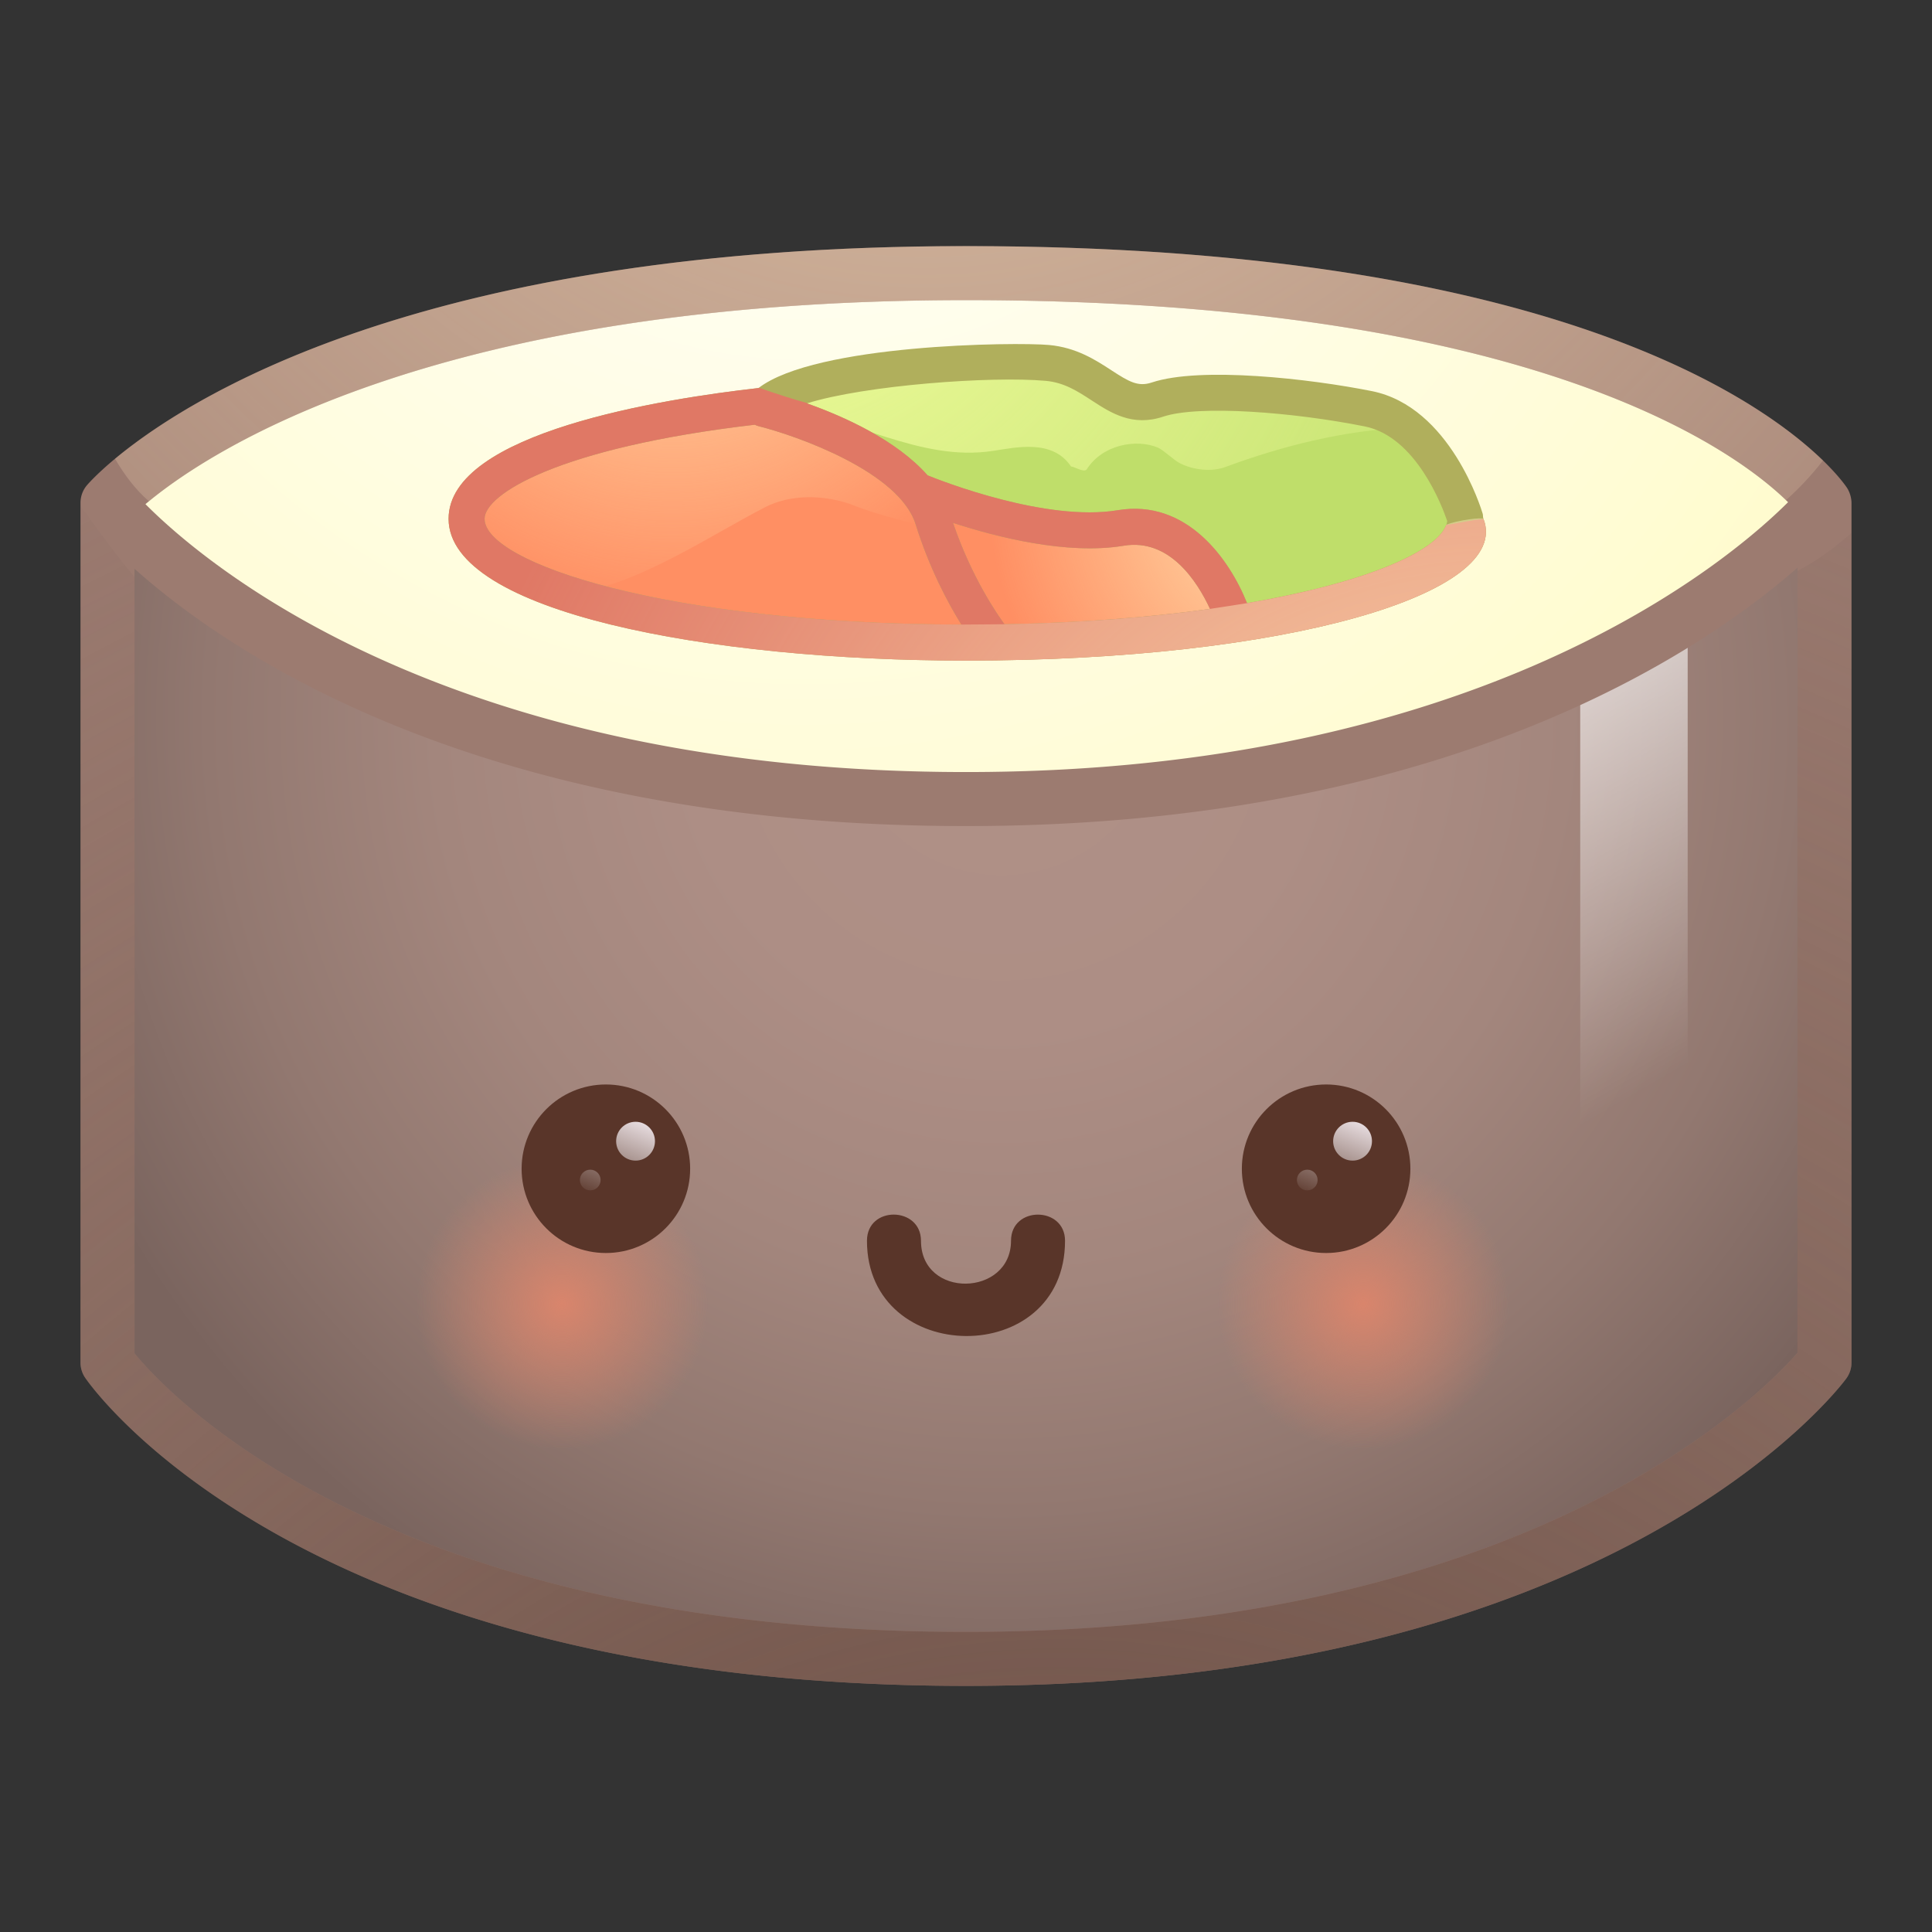 <svg xmlns="http://www.w3.org/2000/svg" viewBox="0 0 1200 1200"><rect x="0" y="0" width="1200" height="1200" fill="#333333" stroke="none"/><path fill="#FFFBC9" d="M69.887 314.365s142.929-144.942 521.389-144.942 541.52 134.877 541.52 134.877S971.75 493.53 603.355 493.53 69.887 314.365 69.887 314.365z"/><radialGradient id="a" cx="499.39" cy="-77.162" r="802.815" gradientUnits="userSpaceOnUse"><stop offset="0" stop-color="#fff"/><stop offset="1" stop-color="#fff" stop-opacity="0"/></radialGradient><path fill="url(#a)" d="M69.887 314.365s142.929-144.942 521.389-144.942 541.52 134.877 541.52 134.877S971.75 493.53 603.355 493.53 69.887 314.365 69.887 314.365z"/><radialGradient id="b" cx="622.074" cy="445.638" r="630.247" gradientUnits="userSpaceOnUse"><stop offset="0" stop-color="#b09187"/><stop offset=".311" stop-color="#ad8e85"/><stop offset=".559" stop-color="#a3867d"/><stop offset=".783" stop-color="#927870"/><stop offset=".994" stop-color="#7b655f"/><stop offset="1" stop-color="#7a645e"/></radialGradient><path fill="url(#b)" d="M67.874 332.483v511.324s144.942 185.204 515.35 185.204 547.559-177.152 547.559-177.152V324.431S976.446 507.495 599.999 507.495 67.874 332.483 67.874 332.483z"/><radialGradient id="c" cx="846.777" cy="809.847" r="176.459" gradientUnits="userSpaceOnUse"><stop offset="0" stop-color="#d9856c"/><stop offset=".513" stop-color="#d9856c" stop-opacity="0"/></radialGradient><circle fill="url(#c)" cx="845.871" cy="806.893" r="94.627"/><radialGradient id="d" cx="349.149" cy="809.847" r="176.459" gradientUnits="userSpaceOnUse"><stop offset="0" stop-color="#d9856c"/><stop offset=".513" stop-color="#d9856c" stop-opacity="0"/></radialGradient><circle fill="url(#d)" cx="348.243" cy="806.893" r="94.627"/><path fill="#BFDE6A" d="M478.544 251.96s76.497 25.164 95.622 56.366c0 0 50.327 19.124 100.654 19.124s80.523 23.151 92.602 58.38c0 0 135.883-17.111 142.929-52.34s-48.314-84.55-69.451-86.563c-21.137-2.013-96.628-8.052-110.72-4.026s-25.164 13.085-34.222 6.039-23.151-29.19-66.432-23.15c-43.282 6.039-137.897 1.006-150.982 26.17z"/><radialGradient id="e" cx="461.748" cy="83.86" r="573.897" gradientUnits="userSpaceOnUse"><stop offset="0" stop-color="#f4ffa1"/><stop offset="1" stop-color="#f4ffa1" stop-opacity="0"/></radialGradient><path fill="url(#e)" d="M616.807 280.046c13.554-1.936 36.79-7.745 48.407 9.681 1.936 0 7.745 3.873 9.682 1.936 9.682-15.49 30.981-19.363 44.535-13.554 3.873 1.936 9.682 7.745 13.554 9.681 7.745 3.873 19.363 5.809 29.044 1.936 34.228-12.611 73.484-22.695 111.727-24.04-12.372-10.698-24.987-18.011-32.857-18.761-21.138-2.013-96.629-8.052-110.72-4.026-14.092 4.026-25.164 13.085-34.223 6.039-9.059-7.046-23.151-29.19-66.432-23.15-43.281 6.039-137.896 1.007-150.982 26.17 0 0 1.887.621 5.14 1.787 46.367 5.169 87.345 33.344 133.125 26.301z"/><path fill="#FF8F63" d="M719.108 327.451c-25.164-5.033-46.301 15.098-67.438 4.026-21.137-11.072-72.471-21.138-72.471-21.138s.646 4.42 2.072 11.289c-5.031-9.33-11.199-18.058-19.519-25.381-33.551-29.525-91.26-41.603-91.26-41.603-205.335 21.473-209.361 67.103-132.864 106.022 67.706 34.447 285.858 40.261 285.858 40.261-2.378-1.838-4.496-3.926-6.508-6.12 18.229-.591 131.452-4.514 144.404-10.991 14.092-7.044-17.111-51.333-42.274-56.365z"/><radialGradient id="f" cx="802.614" cy="311.801" r="188.266" gradientUnits="userSpaceOnUse"><stop offset="0" stop-color="#ffe1ad"/><stop offset="1" stop-color="#ffe1ad" stop-opacity="0"/></radialGradient><path fill="url(#f)" d="M719.107 327.451c-25.163-5.033-46.301 15.098-67.439 4.026-16.79-8.795-52.61-16.949-66.642-19.933-.196 6.224.005 12.493.799 18.847-19.363-5.809-38.726-9.681-58.089-17.427-17.427-5.809-36.79-5.809-52.28 1.936-37.038 19.26-76.346 46.43-117.918 53.805 82.723 27.335 265.947 32.223 265.947 32.223-2.378-1.837-4.496-3.926-6.508-6.12 18.229-.591 131.452-4.514 144.404-10.991 14.093-7.045-17.11-51.334-42.274-56.366z"/><radialGradient id="g" cx="417.833" cy="131.958" r="248.008" gradientUnits="userSpaceOnUse"><stop offset="0" stop-color="#ffe1ad"/><stop offset="1" stop-color="#ffe1ad" stop-opacity="0"/></radialGradient><path fill="url(#g)" d="M527.737 312.963c19.363 7.745 38.726 11.618 58.089 17.427-.794-6.353-.995-12.623-.799-18.847-3.633-.773-5.829-1.204-5.829-1.204s.646 4.42 2.072 11.289c-5.031-9.33-11.198-18.058-19.519-25.381-33.552-29.525-91.259-41.603-91.259-41.603-205.335 21.473-209.361 67.103-132.864 106.022 5.653 2.876 12.375 5.548 19.911 8.038 41.572-7.375 80.88-34.545 117.918-53.805 15.491-7.745 34.854-7.745 52.28-1.936z"/><linearGradient id="h" gradientUnits="userSpaceOnUse" x1="1068.794" y1="648.725" x2="874.27" y2="313.712"><stop offset="0" stop-color="#fff" stop-opacity="0"/><stop offset="1" stop-color="#fff"/></linearGradient><path fill="url(#h)" d="M1014.877 726.376c-18.435 0-33.373-7.511-33.373-16.776V430.197c0-9.264 14.937-26.457 33.373-26.457 18.435 0 33.373-11.852 33.373-2.587V709.6c0 9.265-14.937 16.776-33.373 16.776z"/><path fill="#9C7B70" d="M1150 312.434c0-3.024-1.018-6.734-2.769-9.396C1143.19 296.905 1043.197 152.87 600 152.87c-413.723 0-540.748 142.404-545.954 148.47A16.86 16.86 0 0050 312.267V846.31a16.77 16.77 0 002.96 9.513c5.379 7.812 136.439 191.307 547.04 191.307 400.373 0 540.908-183.026 546.691-190.818A16.742 16.742 0 001150 846.31V312.434zm-39.393-.514C1072.589 349.764 918.897 479.535 600 479.535c-319.567 0-470.865-127.42-509.653-166.398C127.882 281.478 268.257 186.421 600 186.421c354.547 0 479.375 94.672 510.607 125.499zm5.841 528.353c-22.968 26.349-166.9 173.305-516.448 173.305-358.903 0-495.386-147.287-516.449-172.994V353.278c60.55 54.01 217.342 159.809 516.449 159.809 296.327 0 455.303-106.844 516.448-160.497v487.683z"/><radialGradient id="i" cx="574.673" cy="-181.722" r="1102.077" gradientUnits="userSpaceOnUse"><stop offset="0" stop-color="#ffe3bf" stop-opacity=".7"/><stop offset=".906" stop-color="#ffe3bf" stop-opacity="0"/></radialGradient><path fill="url(#i)" d="M92.506 311.344C133.057 278.049 274.285 186.421 600 186.421c349.832 0 476.005 92.165 509.302 124.229 8.508-7.584 16.123-15.802 22.994-24.638C1091.603 246.53 957.392 152.87 600 152.87c-334.888 0-481.912 93.295-528.55 132.07 5.679 9.806 12.391 18.837 21.056 26.404z"/><radialGradient id="j" cx="658.321" cy="1533.063" r="1451.005" gradientUnits="userSpaceOnUse"><stop offset="0" stop-color="#63473d"/><stop offset=".381" stop-color="#654a40" stop-opacity=".619"/><stop offset=".684" stop-color="#6c534a" stop-opacity=".316"/><stop offset=".959" stop-color="#78615b" stop-opacity=".041"/><stop offset="1" stop-color="#7a645e" stop-opacity="0"/></radialGradient><path fill="url(#j)" d="M1116.448 840.273c-22.968 26.349-166.9 173.305-516.448 173.305-358.903 0-495.386-147.287-516.448-172.994v-482.23C71.749 344.208 60.805 329.203 50 314.06v532.25c0 3.397 1.032 6.714 2.959 9.513 5.379 7.812 136.44 191.307 547.041 191.307 400.373 0 540.907-183.026 546.691-190.818A16.751 16.751 0 001150 846.31V330.942c-10.325 9.155-21.357 17.349-33.552 23.67v485.661z"/><g fill="#593529"><path d="M572.04 770.663c-.014-21.408-33.544-21.938-33.551-.007-.028 78.117 123.01 79.68 123.022.016.003-21.547-33.541-21.778-33.551-.018-.017 34.806-55.909 36.251-55.92.009z"/><circle cx="376.324" cy="725.93" r="52.34"/><circle cx="823.676" cy="725.93" r="52.34"/></g><path fill="#B0AF5C" d="M600 410.305c198.625 0 339.541-41.587 321.382-88.07-.388-.994-.153-2.132-.453-3.156-.797-2.709-20.069-66.398-68.85-76.154-38.379-7.678-106.448-15.432-136.729-5.341-8.475 2.834-14.133-.489-25.114-7.645-9.655-6.288-21.669-14.116-38.679-15.662-20.549-1.879-144.92-.62-180.426 26.744-58.802 6.594-192.511 27.514-192.511 81.214-.002 57.82 161.672 88.07 321.38 88.07zm-8.039-85.528c27.18 8.87 70.952 20.022 105.99 14.182 28.566-4.749 45.795 22.395 53.605 39.239-36.695 5.15-79.492 8.648-127.632 9.524-4.458-6.057-20.46-29.164-31.963-62.945zm57.574-88.225c11.479 1.043 19.741 6.427 28.489 12.126 11.861 7.738 25.316 16.486 44.402 10.127 22.297-7.44 81.203-2.766 125.261 6.051 31.848 6.37 48.105 49.62 51.223 58.822-2.411 16.996-47.099 37.715-124.352 50.948-10.961-27.377-37.491-64.858-80.287-57.728-44.33 7.408-109.372-18.097-118.117-21.645-19.437-22.048-52.188-36.648-74.984-44.712 36.14-11.297 114.568-17.052 148.365-13.989zm-180.726 27.25c.775.404 1.6.721 2.468.939 23.651 5.911 87.259 28.369 97.4 60.831 8.606 27.525 20.145 49.019 28.435 62.363-183.555-.393-296.125-38.406-296.125-65.699-.001-15.165 45.701-44.149 167.822-58.434z"/><path fill="#E07865" d="M774.558 374.625c-10.961-27.377-37.491-64.858-80.287-57.728-44.33 7.408-109.372-18.097-118.117-21.645-19.437-22.048-52.188-36.648-74.984-44.712.121-.038.254-.074.375-.111-10.269-2.857-20.377-6.162-30.157-9.596-.084.064-.176.125-.259.189-58.802 6.594-192.511 27.514-192.511 81.214 0 57.819 161.674 88.07 321.382 88.07 198.452 0 339.29-41.515 321.422-87.949-7.677.639-15.116 2.457-23.168 3.76-6.088 16.503-50.099 35.902-123.696 48.508zm-473.572-52.39c0-15.165 45.702-44.148 167.823-58.434.775.404 1.6.721 2.468.939 23.651 5.911 87.259 28.369 97.4 60.831 8.606 27.525 20.145 49.019 28.435 62.363-183.556-.392-296.126-38.405-296.126-65.699zm322.938 65.487c-4.458-6.057-20.46-29.164-31.963-62.944 27.18 8.87 70.952 20.022 105.99 14.182 28.566-4.749 45.795 22.395 53.605 39.239-36.695 5.149-79.492 8.647-127.632 9.523z"/><radialGradient id="k" cx="930.178" cy="663.123" r="746.796" gradientUnits="userSpaceOnUse"><stop offset="0" stop-color="#ffefc0" stop-opacity=".9"/><stop offset=".906" stop-color="#ffefc0" stop-opacity="0"/></radialGradient><path fill="url(#k)" d="M774.558 374.625c-2.382.377-19.518 3.107-23.002 3.573-36.695 5.15-79.492 8.648-127.632 9.524-1.001 0-25.812.213-26.813.213-170.791-.366-280.106-33.3-294.487-59.865-5.907-14.177-14.558-12.337-20.952-19.416-1.976 4.277-3.055 8.797-3.055 13.582 0 57.819 161.674 88.07 321.382 88.07 198.624 0 339.54-41.586 321.382-88.07-.389-.994-15.671.673-23.054 3.68-5.804 16.547-49.874 36.052-123.769 48.709z"/><linearGradient id="l" gradientUnits="userSpaceOnUse" x1="823.39" y1="749.955" x2="848.472" y2="688.213"><stop offset="0" stop-color="#fff" stop-opacity="0"/><stop offset="1" stop-color="#fff7fe"/></linearGradient><circle fill="url(#l)" cx="840.101" cy="708.82" r="12.059"/><linearGradient id="m" gradientUnits="userSpaceOnUse" x1="807.648" y1="743.56" x2="832.731" y2="681.818"><stop offset="0" stop-color="#fff" stop-opacity="0"/><stop offset="1" stop-color="#fff7fe"/></linearGradient><circle fill="url(#m)" cx="811.963" cy="732.938" r="6.431"/><linearGradient id="n" gradientUnits="userSpaceOnUse" x1="378.041" y1="749.955" x2="403.124" y2="688.213"><stop offset="0" stop-color="#fff" stop-opacity="0"/><stop offset="1" stop-color="#fff7fe"/></linearGradient><circle fill="url(#n)" cx="394.752" cy="708.82" r="12.059"/><linearGradient id="o" gradientUnits="userSpaceOnUse" x1="362.3" y1="743.56" x2="387.382" y2="681.818"><stop offset="0" stop-color="#fff" stop-opacity="0"/><stop offset="1" stop-color="#fff7fe"/></linearGradient><circle fill="url(#o)" cx="366.615" cy="732.938" r="6.431"/></svg>